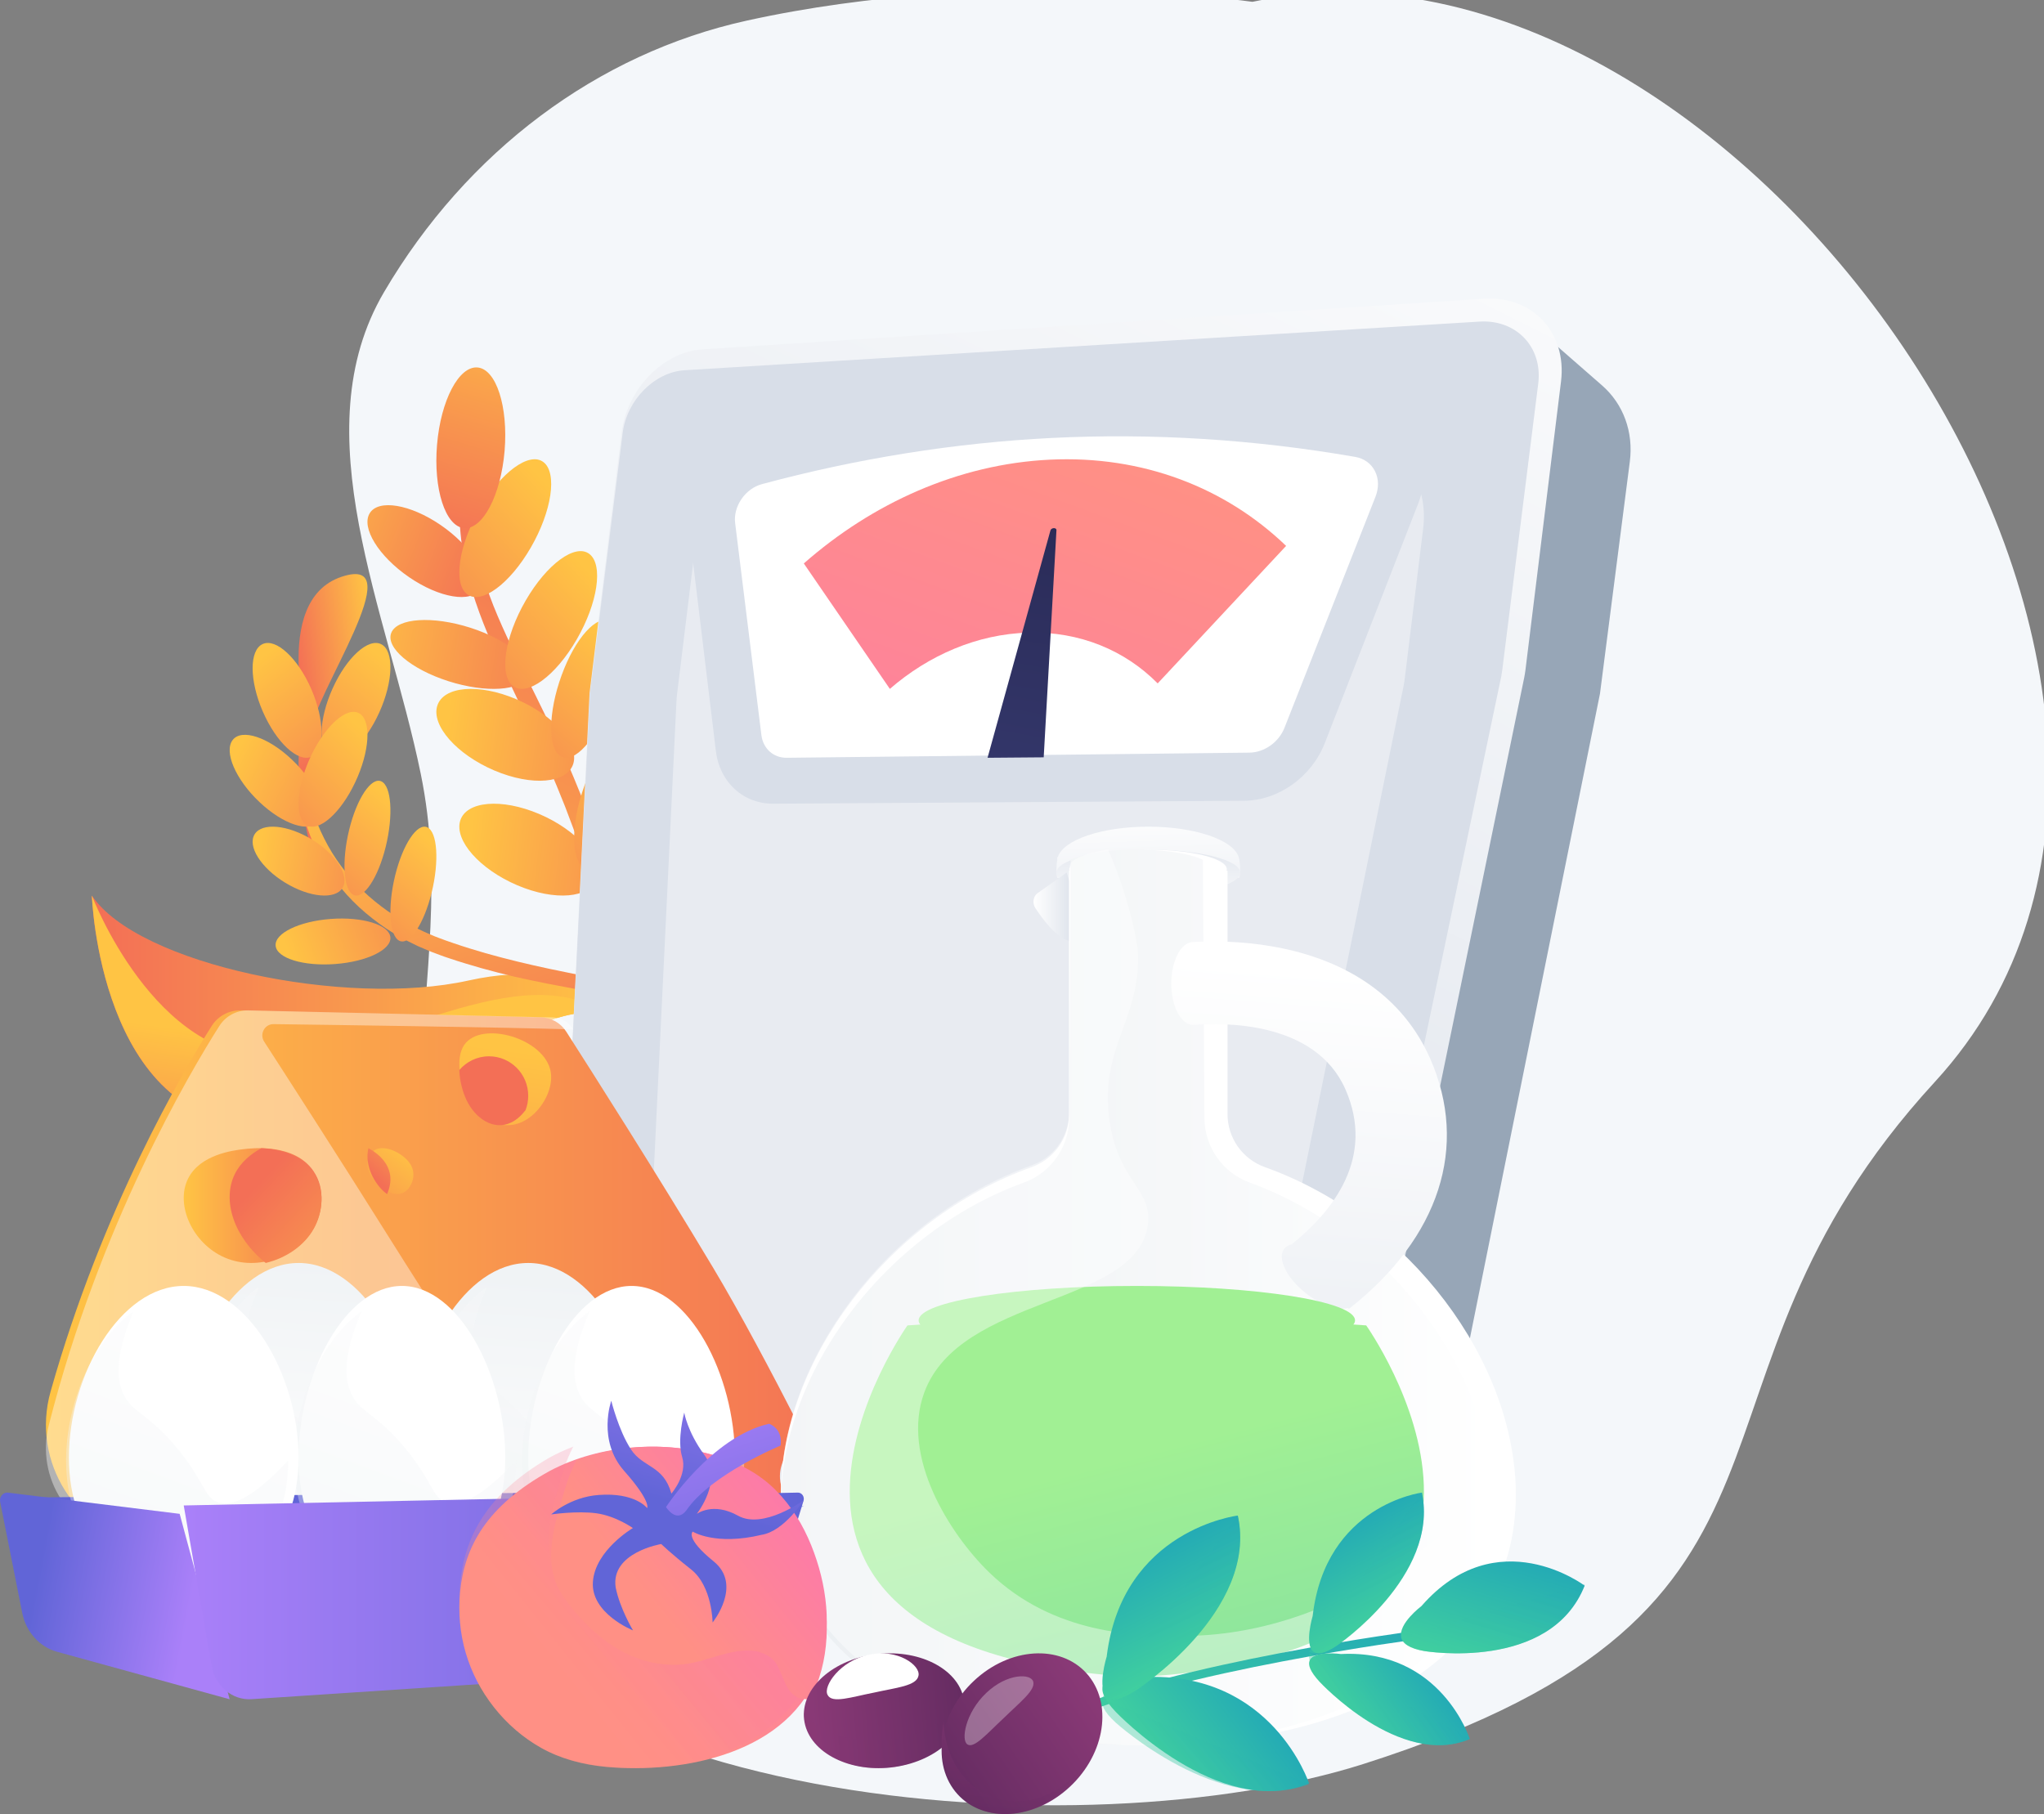 <svg width="89" height="79" viewBox="0 0 89 79" fill="none" xmlns="http://www.w3.org/2000/svg">
<rect x="0" y="0" width="89" height="79" fill="#808080" stroke="none"/>
<g clip-path="url(#clip0)">
<path d="M84.248 47.114C99.728 30.26 75.837 -4.42 54.534 0.079C54.534 0.079 43.442 -1.511 32.507 0.9C26.018 2.331 20.326 6.59 16.726 12.713C13.124 18.837 16.862 26.586 18.321 33.702C19.269 38.326 18.496 42.365 18.321 47.114C18.1 53.104 14.156 59.864 16.402 65.453C21.877 79.075 47.418 80.626 59.364 76.819C80.743 70.007 71.93 60.525 84.248 47.114Z" fill="#F4F7FA"/>
<path d="M27 44.605C27 44.605 25.719 41.518 20.393 42.701C15.067 43.881 6.003 42.007 4 39C4 39 4.329 48.915 11.298 48.999C18.265 49.081 24.259 42.22 27 44.605Z" fill="url(#paint0_linear)"/>
<path d="M11.89 45.992C17.052 45.795 23.176 41.147 27 44.607C24.259 42.223 18.265 49.084 11.298 48.999C4.329 48.915 4 39 4 39C4 39 6.731 46.189 11.89 45.992Z" fill="url(#paint1_linear)"/>
<path d="M13.424 36.501C13.424 36.501 12.689 33.284 13.154 32.043C13.729 31.652 13.555 34.062 13.555 34.062C13.555 34.062 13.783 36.39 13.969 36.856C14.158 37.324 13.424 36.501 13.424 36.501Z" fill="url(#paint2_linear)"/>
<path d="M13 34.187C13.005 34.325 13.018 34.444 13.032 34.572C13.047 34.696 13.066 34.824 13.09 34.946C13.137 35.192 13.193 35.439 13.264 35.68C13.406 36.163 13.588 36.638 13.817 37.088C14.271 37.993 14.89 38.815 15.634 39.504C16.006 39.846 16.406 40.159 16.826 40.443C17.039 40.578 17.25 40.716 17.474 40.833L17.64 40.923L17.722 40.968L17.806 41.01L18.146 41.177C18.202 41.206 18.26 41.23 18.318 41.254L18.492 41.328C18.608 41.376 18.721 41.432 18.84 41.472C19.075 41.559 19.309 41.652 19.544 41.726C20.011 41.885 20.485 42.026 20.957 42.161C21.432 42.294 21.909 42.416 22.389 42.53C22.868 42.639 23.348 42.739 23.831 42.835C24.311 42.928 24.793 43.02 25.27 43.108C25.75 43.195 26.225 43.286 26.697 43.389C27.169 43.492 27.633 43.606 28.089 43.747C28.545 43.888 28.988 44.06 29.412 44.267C29.839 44.474 30.243 44.72 30.625 45.004C31.007 45.288 31.366 45.603 31.703 45.948C31.769 46.017 31.88 46.017 31.948 45.951C32.014 45.887 32.017 45.781 31.956 45.712C31.63 45.335 31.276 44.98 30.886 44.662C30.498 44.344 30.077 44.062 29.634 43.824C29.191 43.583 28.727 43.389 28.255 43.225C27.783 43.06 27.303 42.928 26.826 42.811C25.866 42.58 24.906 42.397 23.957 42.198C23.008 41.997 22.067 41.771 21.139 41.509C20.675 41.374 20.213 41.233 19.757 41.077C19.525 41.002 19.306 40.917 19.082 40.835C18.969 40.798 18.864 40.745 18.753 40.7L18.589 40.631C18.534 40.607 18.481 40.586 18.429 40.559C17.999 40.363 17.588 40.13 17.184 39.881C16.789 39.623 16.412 39.34 16.058 39.027C15.971 38.947 15.882 38.87 15.797 38.788L15.547 38.539L15.307 38.279C15.231 38.189 15.154 38.099 15.08 38.008C14.785 37.64 14.516 37.25 14.284 36.834C14.055 36.417 13.854 35.985 13.694 35.537C13.612 35.314 13.543 35.084 13.482 34.853C13.454 34.739 13.425 34.622 13.401 34.505C13.377 34.392 13.356 34.27 13.343 34.161V34.153C13.332 34.057 13.245 33.988 13.15 34.002C13.063 34.02 12.997 34.1 13 34.187Z" fill="url(#paint3_linear)"/>
<path d="M13.491 32C13.491 32 11.732 26.166 14.871 25.118C18.016 24.07 13.604 30.306 13.491 32Z" fill="url(#paint4_linear)"/>
<path d="M11.443 30.986C12.031 32.341 12.982 33.22 13.565 32.952C14.148 32.684 14.145 31.368 13.557 30.014C12.969 28.659 12.018 27.78 11.435 28.048C10.852 28.316 10.855 29.632 11.443 30.986Z" fill="url(#paint5_linear)"/>
<path d="M11.294 34.924C12.325 35.903 13.481 36.283 13.87 35.774C14.26 35.265 13.742 34.058 12.707 33.076C11.675 32.097 10.52 31.717 10.13 32.226C9.739 32.738 10.259 33.945 11.294 34.924Z" fill="url(#paint6_linear)"/>
<path d="M16.516 31.023C15.907 32.374 14.957 33.234 14.398 32.944C13.835 32.656 13.874 31.328 14.484 29.977C15.093 28.626 16.043 27.766 16.602 28.056C17.165 28.344 17.126 29.672 16.516 31.023Z" fill="url(#paint7_linear)"/>
<path d="M15.464 34.072C14.83 35.414 13.885 36.25 13.351 35.933C12.818 35.618 12.902 34.273 13.536 32.928C14.17 31.585 15.115 30.75 15.649 31.067C16.182 31.384 16.099 32.73 15.464 34.072Z" fill="url(#paint8_linear)"/>
<path d="M12.605 38.548C13.688 39.141 14.743 39.152 14.96 38.572C15.178 37.993 14.477 37.042 13.396 36.452C12.312 35.859 11.257 35.848 11.04 36.428C10.821 37.005 11.521 37.955 12.605 38.548Z" fill="url(#paint9_linear)"/>
<path d="M14.593 41.982C15.974 41.88 17.05 41.356 16.998 40.815C16.947 40.273 15.785 39.915 14.407 40.018C13.026 40.12 11.95 40.644 12.002 41.185C12.051 41.729 13.212 42.085 14.593 41.982Z" fill="url(#paint10_linear)"/>
<path d="M16.796 36.872C16.461 38.236 15.832 39.176 15.394 38.972C14.954 38.768 14.87 37.495 15.205 36.128C15.54 34.764 16.169 33.824 16.607 34.028C17.045 34.235 17.13 35.508 16.796 36.872Z" fill="url(#paint11_linear)"/>
<path d="M18.795 38.872C18.46 40.236 17.832 41.176 17.394 40.972C16.954 40.768 16.87 39.495 17.205 38.128C17.54 36.764 18.168 35.824 18.606 36.028C19.046 36.232 19.13 37.505 18.795 38.872Z" fill="url(#paint12_linear)"/>
<path d="M24.13 49.941C24.251 49.818 24.354 49.699 24.459 49.573C24.562 49.447 24.662 49.321 24.757 49.19C24.948 48.928 25.13 48.655 25.3 48.372C25.634 47.806 25.928 47.207 26.167 46.579C26.648 45.324 26.928 43.966 26.988 42.595C27.016 41.911 26.995 41.224 26.933 40.542C26.892 40.203 26.859 39.863 26.795 39.529L26.751 39.277L26.73 39.151L26.705 39.028L26.597 38.531C26.578 38.449 26.558 38.367 26.537 38.284L26.473 38.04C26.429 37.878 26.391 37.711 26.339 37.551C26.239 37.23 26.144 36.906 26.031 36.597C25.817 35.972 25.583 35.357 25.344 34.745C25.099 34.135 24.847 33.531 24.58 32.934C24.312 32.34 24.035 31.751 23.752 31.167C23.469 30.583 23.183 30.004 22.895 29.428C22.61 28.852 22.324 28.279 22.056 27.697C21.789 27.116 21.534 26.532 21.316 25.935C21.094 25.338 20.912 24.729 20.773 24.104C20.637 23.481 20.552 22.843 20.516 22.201C20.482 21.557 20.498 20.909 20.554 20.261V20.259C20.564 20.13 20.482 20.014 20.366 20.001C20.256 19.988 20.158 20.076 20.14 20.197C20.045 20.863 19.991 21.539 20.001 22.221C20.006 22.9 20.073 23.584 20.194 24.25C20.315 24.919 20.492 25.573 20.706 26.205C20.919 26.838 21.164 27.455 21.426 28.055C21.951 29.256 22.522 30.413 23.067 31.578C23.613 32.744 24.13 33.919 24.601 35.115C24.832 35.715 25.058 36.319 25.267 36.931C25.375 37.237 25.467 37.538 25.562 37.842C25.614 37.993 25.65 38.148 25.691 38.302L25.753 38.534C25.773 38.611 25.794 38.688 25.812 38.765C25.961 39.385 26.064 40.015 26.146 40.648C26.216 41.283 26.247 41.921 26.229 42.559C26.221 42.718 26.218 42.878 26.211 43.038L26.175 43.513L26.118 43.989C26.095 44.146 26.069 44.303 26.044 44.46C25.933 45.085 25.781 45.705 25.578 46.304C25.372 46.901 25.13 47.487 24.84 48.04C24.696 48.318 24.541 48.588 24.374 48.851C24.292 48.982 24.207 49.11 24.117 49.236C24.029 49.36 23.934 49.489 23.844 49.594L23.837 49.602C23.757 49.697 23.762 49.846 23.844 49.933C23.927 50.021 24.05 50.021 24.13 49.941Z" fill="url(#paint13_linear)"/>
<path d="M17.811 25.134C19.138 26.044 20.523 26.273 20.903 25.646C21.283 25.02 20.515 23.774 19.186 22.864C17.859 21.956 16.475 21.727 16.097 22.352C15.717 22.979 16.485 24.224 17.811 25.134Z" fill="url(#paint14_linear)"/>
<path d="M23.11 23.849C22.191 25.437 20.95 26.346 20.337 25.876C19.724 25.406 19.97 23.739 20.89 22.151C21.809 20.563 23.05 19.654 23.663 20.124C24.276 20.591 24.03 22.261 23.11 23.849Z" fill="url(#paint15_linear)"/>
<path d="M21.971 19.639C21.807 21.57 21.017 23.073 20.203 22.997C19.389 22.922 18.866 21.292 19.03 19.361C19.194 17.43 19.983 15.928 20.798 16.003C21.607 16.081 22.132 17.708 21.971 19.639Z" fill="url(#paint16_linear)"/>
<path d="M19.526 29.665C21.163 30.187 22.699 30.088 22.962 29.445C23.223 28.801 22.11 27.857 20.474 27.335C18.837 26.813 17.301 26.912 17.038 27.555C16.777 28.199 17.893 29.143 19.526 29.665Z" fill="url(#paint17_linear)"/>
<path d="M25.11 27.849C24.191 29.437 22.95 30.346 22.337 29.876C21.724 29.406 21.97 27.739 22.89 26.151C23.809 24.563 25.05 23.654 25.663 24.124C26.276 24.594 26.03 26.261 25.11 27.849Z" fill="url(#paint18_linear)"/>
<path d="M21.526 33.554C23.163 34.249 24.699 34.117 24.962 33.259C25.223 32.401 24.11 31.142 22.474 30.446C20.837 29.751 19.301 29.883 19.038 30.741C18.777 31.599 19.89 32.858 21.526 33.554Z" fill="url(#paint19_linear)"/>
<path d="M26.546 30.596C25.953 32.22 25.003 33.269 24.425 32.939C23.847 32.61 23.86 31.028 24.455 29.404C25.048 27.78 25.999 26.731 26.577 27.061C27.152 27.39 27.14 28.972 26.546 30.596Z" fill="url(#paint20_linear)"/>
<path d="M22.526 38.553C24.163 39.249 25.699 39.117 25.962 38.259C26.223 37.401 25.11 36.142 23.474 35.446C21.837 34.751 20.301 34.883 20.038 35.741C19.777 36.599 20.893 37.858 22.526 38.553Z" fill="url(#paint21_linear)"/>
<path d="M28.394 35.195C27.604 37.09 26.337 38.314 25.566 37.929C24.796 37.545 24.813 35.7 25.607 33.805C26.398 31.91 27.664 30.686 28.435 31.071C29.205 31.453 29.185 33.3 28.394 35.195Z" fill="url(#paint22_linear)"/>
<path d="M52 25.285C52.328 24.744 66.569 14 66.569 14L69.758 16.786C70.688 17.599 71.131 18.817 70.966 20.101L69.666 30.211L62.943 63.533C62.651 64.981 61.621 66.278 60.209 66.983L56.148 69L52 25.285Z" fill="#97A6B7"/>
<path d="M64.623 13.008L30.581 15.215C28.866 15.326 27.298 16.952 27.066 18.844L25.686 30.052C25.673 30.147 25.666 30.242 25.663 30.337L24.005 64.03C23.917 65.833 25.077 67.33 26.686 67.475L54.585 69.986C56.491 70.157 58.284 68.782 58.687 66.818L66.37 29.498C66.39 29.392 66.408 29.284 66.421 29.179L67.971 16.606C68.229 14.483 66.724 12.873 64.623 13.008Z" fill="url(#paint23_linear)"/>
<path d="M26.061 66.553C24.836 66.448 23.938 65.313 24.003 63.969L25.688 30.272C25.69 30.201 25.698 30.13 25.706 30.058L27.114 18.847C27.293 17.425 28.499 16.202 29.81 16.123L64.426 14.005C66.026 13.908 67.177 15.12 66.978 16.706L65.406 29.221C65.396 29.3 65.382 29.381 65.367 29.461L57.579 66.611C57.274 68.071 55.892 69.114 54.447 68.99L26.061 66.553Z" fill="#D8DEE8"/>
<path d="M58.372 19.005L34.194 20.212C32.247 20.309 30.474 22.114 30.214 24.247L29.483 30.207C29.47 30.314 29.46 30.421 29.455 30.525L28.005 60.6C27.908 62.625 29.225 64.297 31.055 64.446L50.015 65.987C52.079 66.155 54.023 64.626 54.464 62.465L61.111 29.896C61.134 29.778 61.154 29.663 61.167 29.545L61.967 23.018C62.255 20.69 60.632 18.893 58.372 19.005Z" fill="white" fill-opacity="0.4"/>
<path d="M59.722 17.899C50.508 16.324 41.496 16.837 32.67 19.289C31.018 19.749 29.818 21.532 30.023 23.216L31.171 32.708C31.336 34.067 32.363 35.01 33.682 35L54.177 34.871C55.666 34.861 57.111 33.833 57.683 32.364L61.749 21.934C62.482 20.052 61.55 18.212 59.722 17.899Z" fill="#D8DEE8"/>
<path d="M34.257 33C33.679 33.008 33.225 32.6 33.153 32.012L32.01 22.781C31.966 22.43 32.064 22.058 32.284 21.735C32.506 21.409 32.823 21.18 33.176 21.083C37.327 19.965 41.577 19.283 45.805 19.072C50.137 18.855 54.579 19.128 59.007 19.897C59.393 19.963 59.698 20.184 59.868 20.515C60.036 20.846 60.044 21.243 59.891 21.633L55.929 31.694C55.681 32.325 55.051 32.768 54.401 32.776L34.257 33Z" fill="white"/>
<path d="M44.77 27.551C47.02 27.491 48.99 28.326 50.408 29.761L56 23.773C53.37 21.242 49.766 19.823 45.705 20.018C41.733 20.21 37.985 21.912 35 24.537L38.746 30C40.434 28.536 42.549 27.611 44.77 27.551Z" fill="url(#paint24_linear)"/>
<path d="M45.445 32.98L43 33L45.739 23.097C45.775 22.973 46.007 22.965 46 23.09L45.445 32.98Z" fill="url(#paint25_linear)"/>
<path d="M36.027 65.829C35.853 65.884 35.665 65.91 35.47 65.9C34.663 65.858 34.009 65.201 33.962 64.383C33.928 63.784 34.218 63.251 34.671 62.945C34.908 62.784 34.986 62.47 34.855 62.214C33.6 59.763 32.21 57.143 31.057 55.217C28.607 51.122 25.688 46.539 24.654 44.924C24.412 44.547 24.006 44.317 23.563 44.306L10.477 44C9.969 43.99 9.492 44.246 9.219 44.678C7.972 46.647 4.446 52.631 2.202 60.602C1.34 63.662 3.329 66.794 6.433 67.288L23.5 70L37.488 69.211C37.876 69.19 38.115 68.773 37.944 68.422C37.688 67.892 37.306 67.111 36.842 66.172C36.694 65.868 36.347 65.726 36.027 65.829Z" fill="url(#paint26_linear)"/>
<path d="M16.729 53.551C14.855 50.562 12.511 46.921 11.501 45.359C11.29 45.029 11.524 44.594 11.913 44.599C14.453 44.633 21.638 44.731 24.961 44.829L24.956 44.818C24.755 44.507 24.415 44.314 24.05 44.306L10.812 44C10.303 43.99 9.825 44.246 9.551 44.678C8.228 46.765 4.336 53.358 2.128 62.051C1.538 64.37 3.044 66.697 5.383 67.069L23.865 70L25 69.937C24.058 65.404 21.599 61.167 21.385 60.808C21.119 60.36 19.185 57.474 16.729 53.551Z" fill="white" fill-opacity="0.4"/>
<path d="M25 61C26.105 61 27 60.105 27 59C27 57.895 26.105 57 25 57C23.895 57 23 57.895 23 59C23 60.105 23.895 61 25 61Z" fill="url(#paint27_linear)"/>
<path d="M24.436 58C23.792 58 23.242 58.432 23 59.052C23.195 60.164 24.056 61 25.088 61C25.257 61 25.422 60.978 25.579 60.934C25.84 60.621 26 60.205 26 59.744C26 58.78 25.302 58 24.436 58Z" fill="url(#paint28_linear)"/>
<path d="M16.462 50.022C16.084 50.119 16.018 50.533 16.009 50.597C15.898 51.296 16.837 52.074 17.389 51.994C17.841 51.931 18.165 51.278 17.91 50.77C17.676 50.304 16.924 49.9 16.462 50.022Z" fill="url(#paint29_linear)"/>
<path d="M20.21 45.51C19.818 46.094 20.033 47.175 20.378 47.82C20.838 48.69 21.791 49.27 22.703 48.872C23.51 48.522 24.116 47.481 23.981 46.683C23.735 45.213 20.948 44.414 20.21 45.51Z" fill="url(#paint30_linear)"/>
<path d="M10.592 50.045C10.165 50.096 8.713 50.274 8.188 51.328C7.621 52.473 8.387 54.155 9.78 54.762C11.242 55.4 13.014 54.685 13.681 53.448C14.036 52.792 14.184 51.786 13.649 50.999C12.815 49.775 10.955 50.001 10.592 50.045Z" fill="url(#paint31_linear)"/>
<path d="M13.628 51.014C13.084 50.244 12.129 50.034 11.382 50C10.941 50.242 10.479 50.604 10.22 51.137C9.672 52.261 10.157 53.858 11.57 55C12.465 54.787 13.255 54.239 13.659 53.514C14.038 52.844 14.195 51.82 13.628 51.014Z" fill="url(#paint32_linear)"/>
<path d="M16.041 50C16.02 50.094 16.012 50.169 16.009 50.197C15.931 50.908 16.391 51.678 16.854 52C17.334 50.892 16.515 50.258 16.041 50Z" fill="url(#paint33_linear)"/>
<path d="M23 47.719C23 46.77 22.235 46 21.293 46C20.776 46 20.314 46.232 20 46.598C20.012 47.056 20.144 47.553 20.314 47.907C20.698 48.712 21.495 49.25 22.258 48.882C22.494 48.77 22.708 48.576 22.884 48.344C22.96 48.15 23 47.94 23 47.719Z" fill="url(#paint34_linear)"/>
<path d="M7.296 58.027C7.083 58.059 6.357 58.165 6.094 58.798C5.81 59.484 6.194 60.494 6.89 60.858C7.621 61.239 8.507 60.811 8.84 60.07C9.018 59.676 9.091 59.073 8.825 58.601C8.409 57.865 7.479 58 7.296 58.027Z" fill="url(#paint35_linear)"/>
<path d="M8.814 58.609C8.543 58.146 8.063 58.02 7.691 58C7.47 58.146 7.239 58.362 7.109 58.681C6.836 59.355 7.079 60.316 7.785 61C8.232 60.872 8.628 60.542 8.83 60.107C9.018 59.708 9.098 59.091 8.814 58.609Z" fill="url(#paint36_linear)"/>
<path d="M53.967 38.23L53.461 38.233C52.783 38.689 51.489 39 50 39C48.515 39 47.22 38.692 46.54 38.233H46.034V38.23C45.984 38.003 45.994 37.68 46.034 37.45V37.326H46.06C46.288 36.58 47.964 36 49.998 36C52.031 36 53.707 36.58 53.935 37.326C53.935 37.329 53.938 37.335 53.938 37.338C53.94 37.344 53.94 37.353 53.943 37.359C54.004 37.589 54.022 37.97 53.967 38.23Z" fill="url(#paint37_linear)"/>
<path d="M50 39C52.209 39 54 38.552 54 38C54 37.448 52.209 37 50 37C47.791 37 46 37.448 46 38C46 38.552 47.791 39 50 39Z" fill="url(#paint38_linear)"/>
<path d="M46.442 38L45.173 38.899C45.085 38.96 45.024 39.068 45.006 39.19C44.987 39.313 45.014 39.441 45.077 39.538C45.425 40.072 46.089 40.953 46.678 40.999C47.521 41.065 46.442 38 46.442 38Z" fill="url(#paint39_linear)"/>
<path d="M55.072 50.825C54.096 50.474 53.449 49.552 53.449 48.519V37.919H53.409C53.414 37.898 53.419 37.88 53.419 37.859C53.419 37.385 51.886 37 49.995 37C48.104 37 46.57 37.385 46.57 37.859C46.57 37.88 46.573 37.898 46.581 37.919H46.549V48.519C46.549 49.552 45.901 50.474 44.925 50.825C38.575 53.099 34 59.343 34 65.095C34 72.293 41.164 76 50 76C58.836 76 66 72.293 66 65.095C66 59.34 61.422 53.099 55.072 50.825Z" fill="white"/>
<path d="M49.5 76C47.317 76 45.26 75.77 43.387 75.314C41.492 74.852 39.83 74.171 38.451 73.29C37.033 72.386 35.934 71.281 35.186 70.007C34.397 68.667 34 67.14 34 65.466C34 62.728 35.059 59.802 36.98 57.226C38.941 54.599 41.643 52.563 44.593 51.495C45.769 51.068 46.557 49.936 46.557 48.673L46.618 37.446C46.933 37.267 47.947 37 49.497 37C51.048 37 52.062 37.267 52.377 37.446L52.443 48.673C52.443 49.933 53.231 51.068 54.406 51.495C57.355 52.565 60.059 54.599 62.02 57.226C63.941 59.802 65 62.728 65 65.466C65 67.14 64.6 68.667 63.814 70.007C63.066 71.281 61.967 72.386 60.549 73.29C59.17 74.171 57.508 74.852 55.613 75.314C53.742 75.77 51.686 76 49.5 76Z" fill="url(#paint40_linear)"/>
<path d="M62.275 46.105C61.127 43.498 58.764 41.811 55.443 41.222C54.046 40.974 52.778 40.979 51.954 41.024C51.929 41.027 51.903 41.027 51.88 41.029C51.741 41.047 51.615 41.12 51.502 41.239C51.352 41.391 51.229 41.614 51.144 41.884V41.887H51.142C51.051 42.145 51 42.484 51 42.83C51 43.606 51.257 44.267 51.623 44.522C51.712 44.583 51.808 44.628 51.906 44.628C51.921 44.628 51.934 44.631 51.949 44.631C51.965 44.631 51.983 44.628 51.998 44.628H52.001C53.223 44.542 57.259 44.438 58.581 47.435C59.888 50.404 58.051 52.739 56.24 54.19L56.237 54.193C56.109 54.223 56.001 54.279 55.926 54.37C55.594 54.772 56.006 55.639 56.844 56.307C57.516 56.843 58.254 57.086 58.694 56.96L58.733 57L58.771 56.97C62.681 53.887 63.957 49.926 62.275 46.105Z" fill="url(#paint41_linear)"/>
<path d="M49.5 59C54.747 59 59 58.328 59 57.5C59 56.672 54.747 56 49.5 56C44.253 56 40 56.672 40 57.5C40 58.328 44.253 59 49.5 59Z" fill="url(#paint42_linear)"/>
<path d="M59.487 57.719L50.28 57.105L50.275 57L49.5 57.051L48.725 57L48.72 57.105L39.513 57.719C39.513 57.719 29.962 71.207 48.099 72.933C49.016 73.019 49.969 73.025 50.885 72.935C50.89 72.935 50.895 72.935 50.901 72.935C69.038 71.174 59.487 57.719 59.487 57.719Z" fill="url(#paint43_linear)"/>
<path d="M65.997 64.765C65.997 64.743 65.995 64.725 65.995 64.704C65.992 64.622 65.989 64.54 65.984 64.455C65.984 64.44 65.981 64.426 65.981 64.41C65.976 64.321 65.971 64.228 65.963 64.138C65.963 64.13 65.963 64.125 65.96 64.117C65.952 64.017 65.942 63.916 65.931 63.819C63.451 66.588 58.27 71.266 51.386 71.245C49.598 71.24 45.909 71.227 43.071 68.475C41.355 66.81 39.212 63.43 40.247 60.636C41.815 56.4 49.445 56.886 49.974 53.373C50.214 51.774 48.664 51.492 48.3 48.722C47.9 45.669 49.58 44.456 49.556 41.667C49.548 40.819 48.966 38.604 48.249 37C47.244 37.151 46.572 37.426 46.572 37.74C46.572 37.761 46.575 37.78 46.583 37.801H46.551V48.434C46.551 48.886 46.427 49.319 46.205 49.692C46.189 49.718 46.173 49.745 46.155 49.771C46.12 49.824 46.086 49.874 46.049 49.922C45.956 50.046 45.851 50.16 45.734 50.263C45.689 50.305 45.639 50.344 45.591 50.382C45.568 50.4 45.541 50.419 45.515 50.437C45.335 50.564 45.139 50.667 44.925 50.744C38.575 53.025 34 59.288 34 65.058C34 65.51 34.029 65.946 34.082 66.372C34.138 66.794 34.217 67.207 34.325 67.603C34.378 67.801 34.439 67.997 34.505 68.187C34.637 68.571 34.793 68.938 34.973 69.295C35.378 70.093 35.899 70.822 36.523 71.478C37.078 72.062 37.713 72.591 38.419 73.064C38.506 73.122 38.596 73.18 38.686 73.238C41.582 75.07 45.581 76 50 76C54.419 76 58.418 75.07 61.314 73.238C61.404 73.18 61.493 73.122 61.581 73.064C62.287 72.591 62.924 72.062 63.477 71.478C64.101 70.82 64.622 70.093 65.027 69.295C65.207 68.941 65.363 68.571 65.495 68.187C65.561 67.997 65.619 67.801 65.675 67.603C65.781 67.207 65.862 66.797 65.918 66.372C65.974 65.949 66 65.51 66 65.058C66 64.963 66 64.862 65.997 64.765Z" fill="white" fill-opacity="0.4"/>
<path d="M28 62.471C28 66.06 25.761 68 23 68C20.239 68 18 66.063 18 62.471C18 58.88 20.239 55 23 55C25.761 55 28 58.88 28 62.471Z" fill="url(#paint44_linear)"/>
<g opacity="0.6">
<path opacity="0.6" d="M24.838 64.373C24.25 64.148 24.255 63.427 23.059 61.992C21.949 60.662 21.295 60.506 20.884 59.91C20.443 59.275 20.287 58.159 21.191 56.056C19.461 57.266 18.247 59.996 18.247 62.567C18.247 66.003 20.412 67.861 23.082 67.861C25.753 67.861 27.918 66.005 27.918 62.567C27.918 62.562 27.918 62.557 27.918 62.551C26.279 64.32 25.375 64.579 24.838 64.373Z" fill="url(#paint45_linear)"/>
</g>
<path d="M18 62.471C18 66.06 15.761 68 13 68C10.239 68 8 66.063 8 62.471C8 58.88 10.239 55 13 55C15.761 55 18 58.88 18 62.471Z" fill="url(#paint46_linear)"/>
<g opacity="0.6">
<path opacity="0.6" d="M14.912 64.373C14.323 64.148 14.329 63.427 13.133 61.992C12.023 60.662 11.369 60.506 10.957 59.91C10.517 59.275 10.361 58.159 11.265 56.056C9.535 57.266 8.321 59.996 8.321 62.567C8.321 66.003 10.486 67.861 13.156 67.861C15.826 67.861 17.991 66.005 17.991 62.567C17.991 62.562 17.991 62.557 17.991 62.551C16.353 64.32 15.449 64.579 14.912 64.373Z" fill="url(#paint47_linear)"/>
</g>
<path d="M0 65.223L10.014 70L35 65.601L24.229 65L0 65.223Z" fill="url(#paint48_linear)"/>
<path d="M32 63.471C32 67.06 29.985 69 27.5 69C25.015 69 23 67.062 23 63.471C23 59.88 25.015 56 27.5 56C29.985 56 32 59.883 32 63.471Z" fill="white"/>
<g opacity="0.6">
<path opacity="0.6" d="M29.324 65.415C28.735 65.19 28.74 64.469 27.544 63.035C26.435 61.705 25.781 61.548 25.369 60.952C24.929 60.317 24.773 59.202 25.677 57.099C23.947 58.308 22.733 61.038 22.733 63.61C22.733 67.045 24.898 68.903 27.568 68.903C30.238 68.903 32.403 67.048 32.403 63.61C32.403 63.604 32.403 63.599 32.403 63.594C30.767 65.363 29.86 65.621 29.324 65.415Z" fill="url(#paint49_linear)"/>
</g>
<path d="M22 63.471C22 67.06 19.985 69 17.5 69C15.015 69 13 67.062 13 63.471C13 59.88 15.015 56 17.5 56C19.985 56 22 59.883 22 63.471Z" fill="white"/>
<g opacity="0.6">
<path opacity="0.6" d="M19.398 65.415C18.809 65.19 18.814 64.469 17.618 63.035C16.508 61.705 15.854 61.548 15.443 60.952C15.002 60.317 14.846 59.202 15.75 57.099C14.02 58.308 12.806 61.038 12.806 63.61C12.806 67.045 14.971 68.903 17.642 68.903C20.312 68.903 22.477 67.048 22.477 63.61C22.477 63.604 22.477 63.599 22.477 63.594C20.838 65.363 19.934 65.621 19.398 65.415Z" fill="url(#paint50_linear)"/>
</g>
<path d="M13 63.471C13 67.06 10.761 69 8 69C5.239 69 3 67.062 3 63.471C3 59.88 5.239 56 8 56C10.761 56.003 13 59.883 13 63.471Z" fill="white"/>
<g opacity="0.6">
<path opacity="0.6" d="M9.469 65.415C8.88 65.19 8.885 64.469 7.689 63.035C6.58 61.705 5.926 61.548 5.514 60.952C5.074 60.317 4.918 59.202 5.822 57.099C4.092 58.308 2.878 61.038 2.878 63.61C2.878 67.045 5.043 68.903 7.713 68.903C10.383 68.903 12.548 67.048 12.548 63.61C12.548 63.604 12.548 63.599 12.548 63.594C10.909 65.363 10.005 65.621 9.469 65.415Z" fill="url(#paint51_linear)"/>
</g>
<path d="M0.35 65.002C0.136 64.975 -0.037 65.182 0.007 65.405L0.972 70.26C1.142 71.069 1.716 71.711 2.463 71.926L10 74L7.823 65.925L0.35 65.002Z" fill="url(#paint52_linear)"/>
<path d="M31.606 72.632L10.957 73.996C10.116 74.053 9.367 73.425 9.21 72.531L8 65.56L34.74 65C34.914 64.997 35.042 65.179 34.987 65.359L33.144 71.352C32.923 72.08 32.314 72.584 31.606 72.632Z" fill="url(#paint53_linear)"/>
<path d="M35.326 67.304C34.964 66.407 34.457 65.575 33.767 64.884C33.083 64.198 32.224 63.735 31.303 63.439C28.968 62.687 26.111 62.91 23.957 64.046C21.182 65.567 20.221 67.375 20.034 69.32C19.859 71.137 20.366 72.903 21.509 74.35C22.074 75.066 22.768 75.673 23.572 76.121C24.426 76.597 25.4 76.846 26.371 76.939C29.775 77.265 34.429 76.337 35.668 72.695C36.262 70.946 36.005 68.989 35.326 67.304Z" fill="url(#paint54_linear)"/>
<path opacity="0.25" d="M34.46 73.376C33.797 73.031 33.864 72.066 33.333 71.652C32.273 70.825 30.815 71.79 29.556 71.928C27.369 72.135 25.58 70.687 24.39 68.964C23.396 67.516 24.058 65.655 24.522 64.072C24.637 63.694 24.785 63.34 24.959 63C24.588 63.14 24.228 63.306 23.889 63.498C21.162 65.083 20.217 66.967 20.033 68.995C19.861 70.889 20.36 72.73 21.484 74.238C22.038 74.984 22.721 75.617 23.511 76.084C24.35 76.58 25.308 76.84 26.262 76.937C29.311 77.246 33.383 76.47 35 73.455C34.816 73.46 34.634 73.434 34.46 73.376Z" fill="url(#paint55_linear)"/>
<path d="M35.329 67.466C34.968 66.536 34.464 65.671 33.778 64.954C33.097 64.243 32.242 63.762 31.325 63.455C29.377 62.801 27.061 62.857 25.1 63.589C24.926 63.928 24.775 64.283 24.658 64.657C24.188 66.236 23.517 68.089 24.524 69.528C25.732 71.244 27.543 72.685 29.755 72.479C31.03 72.342 32.506 71.381 33.579 72.205C34.116 72.616 34.049 73.577 34.72 73.921C34.894 73.979 35.08 74.004 35.264 73.999C35.423 73.707 35.56 73.397 35.669 73.061C36.261 71.246 36.005 69.215 35.329 67.466Z" fill="url(#paint56_linear)"/>
<path d="M24 65.951C24 65.951 24.827 65.196 26.054 65.104C27.659 64.98 28.178 65.675 28.178 65.675C28.178 65.675 28.367 65.398 27.182 64.061C25.997 62.724 26.616 61 26.616 61C26.616 61 26.936 62.295 27.47 63.114C28.005 63.932 28.886 63.793 29.234 65.043C29.234 65.043 29.94 64.23 29.704 63.456C29.468 62.682 29.793 61.516 29.793 61.516C29.793 61.516 29.932 62.356 30.665 63.353C31.4 64.351 30.596 65.578 30.34 65.928C30.34 65.928 31.043 65.393 32.138 66.007C33.236 66.62 35 65.328 35 65.328C35 65.328 34.148 66.68 33.164 66.838C31.145 67.323 30.163 66.699 30.163 66.699C30.163 66.699 29.806 66.967 31.075 67.996C32.347 69.028 31.028 70.655 31.028 70.655C31.028 70.655 31.015 69.078 30.094 68.347C29.172 67.618 28.792 67.239 28.792 67.239C28.792 67.239 26.586 67.604 26.807 69.126C26.988 70.044 27.562 71 27.562 71C27.562 71 25.719 70.266 25.816 68.886C25.913 67.507 27.557 66.544 27.557 66.544C27.557 66.544 26.822 66.02 25.97 65.901C25.123 65.785 24 65.951 24 65.951Z" fill="url(#paint57_linear)"/>
<path d="M29 65.629C29 65.629 30.986 62.57 33.491 62C34.136 62.272 33.985 62.954 33.985 62.954C33.985 62.954 30.963 64.199 29.89 65.767C29.451 66.362 29 65.629 29 65.629Z" fill="url(#paint58_linear)"/>
<path d="M61.816 71.002C61.906 71.005 61.986 71.071 61.998 71.163C62.011 71.265 61.939 71.359 61.836 71.372C61.73 71.385 51.12 72.772 46.267 74.983C46.175 75.026 46.061 74.985 46.017 74.891C45.974 74.797 46.015 74.687 46.11 74.644C51.015 72.407 61.679 71.015 61.787 71C61.797 71.002 61.805 71.002 61.816 71.002Z" fill="url(#paint59_linear)"/>
<path d="M48.041 73.373C48.306 72.835 49.782 73.037 49.782 73.037C55.391 72.76 57 77.666 57 77.666C53.067 79.275 48.583 74.551 48.583 74.551C48.035 73.973 47.927 73.605 48.041 73.373Z" fill="url(#paint60_linear)"/>
<path opacity="0.4" d="M48.041 74C51.467 75.395 57 77.711 57 77.711C53.067 79.102 48.583 75.019 48.583 75.019C48.035 74.519 47.927 74.201 48.041 74Z" fill="url(#paint61_linear)"/>
<path d="M48.222 73.914C47.744 73.547 48.187 72.146 48.187 72.146C48.858 66.602 53.897 66 53.897 66C54.802 70.165 49.459 73.615 49.459 73.615C48.803 74.036 48.427 74.071 48.222 73.914Z" fill="url(#paint62_linear)"/>
<path opacity="0.4" d="M48 73.914C50.225 70.88 53.893 66 53.893 66C54.833 70.165 49.285 73.615 49.285 73.615C48.604 74.036 48.213 74.071 48 73.914Z" fill="url(#paint63_linear)"/>
<path d="M57.032 72.298C57.238 71.868 58.387 72.03 58.387 72.03C62.748 71.809 64 75.733 64 75.733C60.944 77.019 57.459 73.241 57.459 73.241C57.028 72.776 56.942 72.484 57.032 72.298Z" fill="url(#paint64_linear)"/>
<path opacity="0.4" d="M57.032 72C59.698 73.397 64 75.712 64 75.712C60.943 77.101 57.456 73.018 57.456 73.018C57.028 72.518 56.942 72.201 57.032 72Z" fill="url(#paint65_linear)"/>
<path d="M57.184 71.923C56.787 71.602 57.156 70.376 57.156 70.376C57.714 65.527 61.914 65 61.914 65C62.669 68.645 58.215 71.662 58.215 71.662C57.669 72.033 57.355 72.063 57.184 71.923Z" fill="url(#paint66_linear)"/>
<path opacity="0.4" d="M57 71.923C58.856 69.272 61.911 65 61.911 65C62.694 68.644 58.07 71.66 58.07 71.66C57.502 72.033 57.177 72.063 57 71.923Z" fill="url(#paint67_linear)"/>
<path d="M61.014 71.307C60.868 70.713 61.893 69.941 61.893 69.941C65.186 66.171 69 69.053 69 69.053C67.504 72.817 62.026 71.902 62.026 71.902C61.357 71.786 61.076 71.564 61.014 71.307Z" fill="url(#paint68_linear)"/>
<path opacity="0.4" d="M61 71.298C64.046 70.397 69 69 69 69C67.502 72.832 62.014 71.9 62.014 71.9C61.344 71.785 61.062 71.559 61 71.298Z" fill="url(#paint69_linear)"/>
<path d="M38.037 72.051C39.953 71.775 41.712 72.644 41.969 73.996C42.224 75.347 40.879 76.669 38.963 76.948C37.047 77.227 35.288 76.355 35.031 75.003C34.776 73.652 36.121 72.328 38.037 72.051Z" fill="url(#paint70_linear)"/>
<path opacity="0.3" d="M38.936 75.72C37.282 75.983 35.746 75.506 35 74.605C35.005 74.674 35.013 74.74 35.024 74.809C35.279 76.292 37.04 77.249 38.96 76.943C40.75 76.66 42.044 75.376 41.999 74C41.42 74.835 40.302 75.503 38.936 75.72Z" fill="url(#paint71_linear)"/>
<path d="M37.839 72.057C39.105 71.788 40.084 72.532 39.994 72.969C39.915 73.42 39.037 73.49 38.055 73.71C37.068 73.902 36.22 74.202 36.032 73.804C35.835 73.43 36.573 72.323 37.839 72.057Z" fill="white"/>
<path d="M46.443 77.938C44.836 79.325 42.662 79.357 41.589 78.012C40.516 76.664 40.95 74.449 42.556 73.062C44.163 71.675 46.337 71.643 47.41 72.988C48.483 74.336 48.052 76.551 46.443 77.938Z" fill="url(#paint72_linear)"/>
<path opacity="0.3" d="M46.793 77.325C45.196 78.891 42.95 78.808 41.776 77.133C41.345 76.52 41.118 75.775 41.087 75C40.883 76.047 41.033 77.097 41.586 77.882C42.653 79.405 44.813 79.368 46.41 77.798C46.629 77.583 46.824 77.352 47 77.103C46.935 77.18 46.867 77.254 46.793 77.325Z" fill="url(#paint73_linear)"/>
<path opacity="0.3" d="M42.939 73.729C43.852 72.854 44.904 72.871 44.99 73.237C45.091 73.606 44.412 74.127 43.709 74.815C42.99 75.482 42.42 76.156 42.127 75.968C41.834 75.799 42.024 74.601 42.939 73.729Z" fill="white"/>
</g>
<defs>
<linearGradient id="paint0_linear" x1="26.999" y1="43.998" x2="3.999" y2="43.998" gradientUnits="userSpaceOnUse">
<stop stop-color="#FFC444"/>
<stop offset="0.314" stop-color="#FBA94A"/>
<stop offset="0.996" stop-color="#F36F56"/>
</linearGradient>
<linearGradient id="paint1_linear" x1="15.007" y1="45.775" x2="13.695" y2="55.384" gradientUnits="userSpaceOnUse">
<stop stop-color="#FFC444"/>
<stop offset="0.314" stop-color="#FBA94A"/>
<stop offset="0.996" stop-color="#F36F56"/>
</linearGradient>
<linearGradient id="paint2_linear" x1="11.643" y1="28.77" x2="13.617" y2="33.342" gradientUnits="userSpaceOnUse">
<stop stop-color="#FFC444"/>
<stop offset="0.314" stop-color="#FBA94A"/>
<stop offset="0.996" stop-color="#F36F56"/>
</linearGradient>
<linearGradient id="paint3_linear" x1="19.207" y1="31.546" x2="25.591" y2="48.543" gradientUnits="userSpaceOnUse">
<stop stop-color="#FFC444"/>
<stop offset="0.314" stop-color="#FBA94A"/>
<stop offset="0.996" stop-color="#F36F56"/>
</linearGradient>
<linearGradient id="paint4_linear" x1="16.4" y1="28.241" x2="12.904" y2="28.751" gradientUnits="userSpaceOnUse">
<stop stop-color="#FFC444"/>
<stop offset="0.314" stop-color="#FBA94A"/>
<stop offset="0.996" stop-color="#F36F56"/>
</linearGradient>
<linearGradient id="paint5_linear" x1="11.236" y1="28.751" x2="16.846" y2="36.073" gradientUnits="userSpaceOnUse">
<stop stop-color="#FFC444"/>
<stop offset="0.314" stop-color="#FBA94A"/>
<stop offset="0.996" stop-color="#F36F56"/>
</linearGradient>
<linearGradient id="paint6_linear" x1="10.236" y1="32.964" x2="18.106" y2="36.701" gradientUnits="userSpaceOnUse">
<stop stop-color="#FFC444"/>
<stop offset="0.314" stop-color="#FBA94A"/>
<stop offset="0.996" stop-color="#F36F56"/>
</linearGradient>
<linearGradient id="paint7_linear" x1="16.78" y1="28.771" x2="10.87" y2="35.784" gradientUnits="userSpaceOnUse">
<stop stop-color="#FFC444"/>
<stop offset="0.314" stop-color="#FBA94A"/>
<stop offset="0.996" stop-color="#F36F56"/>
</linearGradient>
<linearGradient id="paint8_linear" x1="15.796" y1="31.8" x2="9.526" y2="38.36" gradientUnits="userSpaceOnUse">
<stop stop-color="#FFC444"/>
<stop offset="0.314" stop-color="#FBA94A"/>
<stop offset="0.996" stop-color="#F36F56"/>
</linearGradient>
<linearGradient id="paint9_linear" x1="11.287" y1="37.066" x2="18.699" y2="38.355" gradientUnits="userSpaceOnUse">
<stop stop-color="#FFC444"/>
<stop offset="0.314" stop-color="#FBA94A"/>
<stop offset="0.996" stop-color="#F36F56"/>
</linearGradient>
<linearGradient id="paint10_linear" x1="12.556" y1="41.539" x2="20.662" y2="38.674" gradientUnits="userSpaceOnUse">
<stop stop-color="#FFC444"/>
<stop offset="0.314" stop-color="#FBA94A"/>
<stop offset="0.996" stop-color="#F36F56"/>
</linearGradient>
<linearGradient id="paint11_linear" x1="16.797" y1="34.689" x2="11.579" y2="40.911" gradientUnits="userSpaceOnUse">
<stop stop-color="#FFC444"/>
<stop offset="0.314" stop-color="#FBA94A"/>
<stop offset="0.996" stop-color="#F36F56"/>
</linearGradient>
<linearGradient id="paint12_linear" x1="18.797" y1="36.688" x2="13.578" y2="42.908" gradientUnits="userSpaceOnUse">
<stop stop-color="#FFC444"/>
<stop offset="0.314" stop-color="#FBA94A"/>
<stop offset="0.996" stop-color="#F36F56"/>
</linearGradient>
<linearGradient id="paint13_linear" x1="16.126" y1="45.808" x2="28.406" y2="24.307" gradientUnits="userSpaceOnUse">
<stop stop-color="#FFC444"/>
<stop offset="0.314" stop-color="#FBA94A"/>
<stop offset="0.996" stop-color="#F36F56"/>
</linearGradient>
<linearGradient id="paint14_linear" x1="12.2" y1="21.818" x2="21.584" y2="25.495" gradientUnits="userSpaceOnUse">
<stop stop-color="#FFC444"/>
<stop offset="0.314" stop-color="#FBA94A"/>
<stop offset="0.996" stop-color="#F36F56"/>
</linearGradient>
<linearGradient id="paint15_linear" x1="23.893" y1="21.155" x2="15.679" y2="28.907" gradientUnits="userSpaceOnUse">
<stop stop-color="#FFC444"/>
<stop offset="0.314" stop-color="#FBA94A"/>
<stop offset="0.996" stop-color="#F36F56"/>
</linearGradient>
<linearGradient id="paint16_linear" x1="22.951" y1="12.327" x2="19.467" y2="24.018" gradientUnits="userSpaceOnUse">
<stop stop-color="#FFC444"/>
<stop offset="0.314" stop-color="#FBA94A"/>
<stop offset="0.996" stop-color="#F36F56"/>
</linearGradient>
<linearGradient id="paint17_linear" x1="14.845" y1="27.989" x2="25.628" y2="29.729" gradientUnits="userSpaceOnUse">
<stop stop-color="#FFC444"/>
<stop offset="0.314" stop-color="#FBA94A"/>
<stop offset="0.996" stop-color="#F36F56"/>
</linearGradient>
<linearGradient id="paint18_linear" x1="25.893" y1="25.155" x2="17.68" y2="32.907" gradientUnits="userSpaceOnUse">
<stop stop-color="#FFC444"/>
<stop offset="0.314" stop-color="#FBA94A"/>
<stop offset="0.996" stop-color="#F36F56"/>
</linearGradient>
<linearGradient id="paint19_linear" x1="19.451" y1="31.663" x2="30.355" y2="32.983" gradientUnits="userSpaceOnUse">
<stop stop-color="#FFC444"/>
<stop offset="0.314" stop-color="#FBA94A"/>
<stop offset="0.996" stop-color="#F36F56"/>
</linearGradient>
<linearGradient id="paint20_linear" x1="26.889" y1="27.974" x2="20.191" y2="35.994" gradientUnits="userSpaceOnUse">
<stop stop-color="#FFC444"/>
<stop offset="0.314" stop-color="#FBA94A"/>
<stop offset="0.996" stop-color="#F36F56"/>
</linearGradient>
<linearGradient id="paint21_linear" x1="20.452" y1="36.662" x2="31.357" y2="37.982" gradientUnits="userSpaceOnUse">
<stop stop-color="#FFC444"/>
<stop offset="0.314" stop-color="#FBA94A"/>
<stop offset="0.996" stop-color="#F36F56"/>
</linearGradient>
<linearGradient id="paint22_linear" x1="28.852" y1="32.136" x2="21.285" y2="42.487" gradientUnits="userSpaceOnUse">
<stop stop-color="#FFC444"/>
<stop offset="0.314" stop-color="#FBA94A"/>
<stop offset="0.996" stop-color="#F36F56"/>
</linearGradient>
<linearGradient id="paint23_linear" x1="31.321" y1="67.036" x2="64.916" y2="-0.679" gradientUnits="userSpaceOnUse">
<stop stop-color="#D8DEE8"/>
<stop offset="1" stop-color="white"/>
</linearGradient>
<linearGradient id="paint24_linear" x1="47.715" y1="19.519" x2="35.461" y2="52.737" gradientUnits="userSpaceOnUse">
<stop stop-color="#FF9085"/>
<stop offset="1" stop-color="#FB6FBB"/>
</linearGradient>
<linearGradient id="paint25_linear" x1="33.744" y1="53.03" x2="40.149" y2="16.279" gradientUnits="userSpaceOnUse">
<stop stop-color="#444B8C"/>
<stop offset="0.996" stop-color="#26264F"/>
</linearGradient>
<linearGradient id="paint26_linear" x1="1.999" y1="57.002" x2="37.999" y2="57.002" gradientUnits="userSpaceOnUse">
<stop stop-color="#FFC444"/>
<stop offset="0.996" stop-color="#F36F56"/>
</linearGradient>
<linearGradient id="paint27_linear" x1="26.258" y1="56.037" x2="19.599" y2="67.514" gradientUnits="userSpaceOnUse">
<stop stop-color="#FFC444"/>
<stop offset="0.996" stop-color="#F36F56"/>
</linearGradient>
<linearGradient id="paint28_linear" x1="25.917" y1="45.205" x2="23.051" y2="61.45" gradientUnits="userSpaceOnUse">
<stop stop-color="#FFC444"/>
<stop offset="0.996" stop-color="#F36F56"/>
</linearGradient>
<linearGradient id="paint29_linear" x1="18.193" y1="50.229" x2="14.791" y2="55.048" gradientUnits="userSpaceOnUse">
<stop stop-color="#FFC444"/>
<stop offset="0.996" stop-color="#F36F56"/>
</linearGradient>
<linearGradient id="paint30_linear" x1="22.08" y1="45.693" x2="19.821" y2="62.827" gradientUnits="userSpaceOnUse">
<stop stop-color="#FFC444"/>
<stop offset="0.996" stop-color="#F36F56"/>
</linearGradient>
<linearGradient id="paint31_linear" x1="8" y1="52.499" x2="14" y2="52.499" gradientUnits="userSpaceOnUse">
<stop stop-color="#FFC444"/>
<stop offset="0.996" stop-color="#F36F56"/>
</linearGradient>
<linearGradient id="paint32_linear" x1="19.073" y1="58.111" x2="11.604" y2="51.106" gradientUnits="userSpaceOnUse">
<stop stop-color="#FFC444"/>
<stop offset="0.996" stop-color="#F36F56"/>
</linearGradient>
<linearGradient id="paint33_linear" x1="18.768" y1="48.498" x2="16.332" y2="51.349" gradientUnits="userSpaceOnUse">
<stop stop-color="#FFC444"/>
<stop offset="0.996" stop-color="#F36F56"/>
</linearGradient>
<linearGradient id="paint34_linear" x1="24.084" y1="40.271" x2="20.657" y2="45.298" gradientUnits="userSpaceOnUse">
<stop stop-color="#FFC444"/>
<stop offset="0.996" stop-color="#F36F56"/>
</linearGradient>
<linearGradient id="paint35_linear" x1="6" y1="59.501" x2="9.001" y2="59.501" gradientUnits="userSpaceOnUse">
<stop stop-color="#FFC444"/>
<stop offset="0.996" stop-color="#F36F56"/>
</linearGradient>
<linearGradient id="paint36_linear" x1="11.604" y1="62.821" x2="7.277" y2="59.321" gradientUnits="userSpaceOnUse">
<stop stop-color="#FFC444"/>
<stop offset="0.996" stop-color="#F36F56"/>
</linearGradient>
<linearGradient id="paint37_linear" x1="49.939" y1="35.158" x2="50.203" y2="43.949" gradientUnits="userSpaceOnUse">
<stop stop-color="white"/>
<stop offset="1" stop-color="#D8DEE8"/>
</linearGradient>
<linearGradient id="paint38_linear" x1="49.958" y1="39.983" x2="50.029" y2="35.704" gradientUnits="userSpaceOnUse">
<stop stop-color="white"/>
<stop offset="1" stop-color="#D8DEE8"/>
</linearGradient>
<linearGradient id="paint39_linear" x1="45" y1="39.5" x2="47" y2="39.5" gradientUnits="userSpaceOnUse">
<stop stop-color="white"/>
<stop offset="1" stop-color="#D8DEE8"/>
</linearGradient>
<linearGradient id="paint40_linear" x1="34.002" y1="56.503" x2="65.001" y2="56.503" gradientUnits="userSpaceOnUse">
<stop offset="0.004" stop-color="#EBEFF2"/>
<stop offset="1" stop-color="white"/>
</linearGradient>
<linearGradient id="paint41_linear" x1="57.319" y1="42.179" x2="54.539" y2="78.29" gradientUnits="userSpaceOnUse">
<stop stop-color="white"/>
<stop offset="1" stop-color="#D8DEE8"/>
</linearGradient>
<linearGradient id="paint42_linear" x1="50.909" y1="63.399" x2="64.507" y2="106.597" gradientUnits="userSpaceOnUse">
<stop stop-color="#A1F094"/>
<stop offset="1" stop-color="#4FC3BA"/>
</linearGradient>
<linearGradient id="paint43_linear" x1="49.092" y1="63.386" x2="59.313" y2="102.326" gradientUnits="userSpaceOnUse">
<stop stop-color="#A1F094"/>
<stop offset="1" stop-color="#4FC3BA"/>
</linearGradient>
<linearGradient id="paint44_linear" x1="23.82" y1="51.312" x2="22.509" y2="68.716" gradientUnits="userSpaceOnUse">
<stop offset="0.004" stop-color="#EBEFF2"/>
<stop offset="1" stop-color="white"/>
</linearGradient>
<linearGradient id="paint45_linear" x1="20.909" y1="68.296" x2="27.073" y2="51.642" gradientUnits="userSpaceOnUse">
<stop offset="0.004" stop-color="#EBEFF2"/>
<stop offset="1" stop-color="white"/>
</linearGradient>
<linearGradient id="paint46_linear" x1="13.875" y1="50.542" x2="12.564" y2="67.946" gradientUnits="userSpaceOnUse">
<stop offset="0.004" stop-color="#EBEFF2"/>
<stop offset="1" stop-color="white"/>
</linearGradient>
<linearGradient id="paint47_linear" x1="10.981" y1="68.296" x2="17.145" y2="51.642" gradientUnits="userSpaceOnUse">
<stop offset="0.004" stop-color="#EBEFF2"/>
<stop offset="1" stop-color="white"/>
</linearGradient>
<linearGradient id="paint48_linear" x1="17.499" y1="66.962" x2="17.499" y2="66.257" gradientUnits="userSpaceOnUse">
<stop stop-color="#AA80F9"/>
<stop offset="0.996" stop-color="#6165D7"/>
</linearGradient>
<linearGradient id="paint49_linear" x1="25.395" y1="69.338" x2="31.559" y2="52.683" gradientUnits="userSpaceOnUse">
<stop offset="0.004" stop-color="#EBEFF2"/>
<stop offset="1" stop-color="white"/>
</linearGradient>
<linearGradient id="paint50_linear" x1="15.467" y1="69.338" x2="21.632" y2="52.683" gradientUnits="userSpaceOnUse">
<stop offset="0.004" stop-color="#EBEFF2"/>
<stop offset="1" stop-color="white"/>
</linearGradient>
<linearGradient id="paint51_linear" x1="5.54" y1="69.338" x2="11.704" y2="52.683" gradientUnits="userSpaceOnUse">
<stop offset="0.004" stop-color="#EBEFF2"/>
<stop offset="1" stop-color="white"/>
</linearGradient>
<linearGradient id="paint52_linear" x1="8.308" y1="69.831" x2="1.618" y2="68.564" gradientUnits="userSpaceOnUse">
<stop stop-color="#AA80F9"/>
<stop offset="0.996" stop-color="#6165D7"/>
</linearGradient>
<linearGradient id="paint53_linear" x1="8" y1="69.501" x2="35" y2="69.501" gradientUnits="userSpaceOnUse">
<stop stop-color="#AA80F9"/>
<stop offset="0.996" stop-color="#6165D7"/>
</linearGradient>
<linearGradient id="paint54_linear" x1="25.47" y1="72.306" x2="38.472" y2="61.283" gradientUnits="userSpaceOnUse">
<stop stop-color="#FF9085"/>
<stop offset="1" stop-color="#FB6FBB"/>
</linearGradient>
<linearGradient id="paint55_linear" x1="24.411" y1="72.941" x2="33.905" y2="65.35" gradientUnits="userSpaceOnUse">
<stop stop-color="#FF9085"/>
<stop offset="1" stop-color="#FB6FBB"/>
</linearGradient>
<linearGradient id="paint56_linear" x1="28.627" y1="70.117" x2="37.257" y2="63.102" gradientUnits="userSpaceOnUse">
<stop stop-color="#FF9085"/>
<stop offset="1" stop-color="#FB6FBB"/>
</linearGradient>
<linearGradient id="paint57_linear" x1="31.751" y1="56.286" x2="29.265" y2="65.489" gradientUnits="userSpaceOnUse">
<stop stop-color="#AA80F9"/>
<stop offset="0.996" stop-color="#6165D7"/>
</linearGradient>
<linearGradient id="paint58_linear" x1="30.105" y1="60.304" x2="33.496" y2="71.18" gradientUnits="userSpaceOnUse">
<stop stop-color="#AA80F9"/>
<stop offset="0.996" stop-color="#6165D7"/>
</linearGradient>
<linearGradient id="paint59_linear" x1="54.93" y1="69.303" x2="53.108" y2="76.708" gradientUnits="userSpaceOnUse">
<stop stop-color="#24ABB5"/>
<stop offset="1" stop-color="#40CF9F"/>
</linearGradient>
<linearGradient id="paint60_linear" x1="54.652" y1="74.096" x2="50.588" y2="77.209" gradientUnits="userSpaceOnUse">
<stop stop-color="#24ABB5"/>
<stop offset="1" stop-color="#40CF9F"/>
</linearGradient>
<linearGradient id="paint61_linear" x1="54.411" y1="74.791" x2="51.016" y2="77.799" gradientUnits="userSpaceOnUse">
<stop stop-color="#24ABB5"/>
<stop offset="1" stop-color="#40CF9F"/>
</linearGradient>
<linearGradient id="paint62_linear" x1="50.031" y1="67.588" x2="52.34" y2="72.199" gradientUnits="userSpaceOnUse">
<stop stop-color="#24ABB5"/>
<stop offset="1" stop-color="#40CF9F"/>
</linearGradient>
<linearGradient id="paint63_linear" x1="50.031" y1="67.861" x2="52.152" y2="72.259" gradientUnits="userSpaceOnUse">
<stop stop-color="#24ABB5"/>
<stop offset="1" stop-color="#40CF9F"/>
</linearGradient>
<linearGradient id="paint64_linear" x1="62.172" y1="72.876" x2="58.946" y2="75.277" gradientUnits="userSpaceOnUse">
<stop stop-color="#24ABB5"/>
<stop offset="1" stop-color="#40CF9F"/>
</linearGradient>
<linearGradient id="paint65_linear" x1="61.987" y1="72.791" x2="58.789" y2="74.993" gradientUnits="userSpaceOnUse">
<stop stop-color="#24ABB5"/>
<stop offset="1" stop-color="#40CF9F"/>
</linearGradient>
<linearGradient id="paint66_linear" x1="58.692" y1="66.39" x2="60.77" y2="70.344" gradientUnits="userSpaceOnUse">
<stop stop-color="#24ABB5"/>
<stop offset="1" stop-color="#40CF9F"/>
</linearGradient>
<linearGradient id="paint67_linear" x1="58.692" y1="66.631" x2="60.602" y2="70.406" gradientUnits="userSpaceOnUse">
<stop stop-color="#24ABB5"/>
<stop offset="1" stop-color="#40CF9F"/>
</linearGradient>
<linearGradient id="paint68_linear" x1="65.499" y1="67.699" x2="64.069" y2="72.53" gradientUnits="userSpaceOnUse">
<stop stop-color="#24ABB5"/>
<stop offset="1" stop-color="#40CF9F"/>
</linearGradient>
<linearGradient id="paint69_linear" x1="65.456" y1="67.934" x2="64.068" y2="72.545" gradientUnits="userSpaceOnUse">
<stop stop-color="#24ABB5"/>
<stop offset="1" stop-color="#40CF9F"/>
</linearGradient>
<linearGradient id="paint70_linear" x1="35.394" y1="74.734" x2="51.643" y2="73.14" gradientUnits="userSpaceOnUse">
<stop stop-color="#893976"/>
<stop offset="1" stop-color="#311944"/>
</linearGradient>
<linearGradient id="paint71_linear" x1="35.511" y1="75.889" x2="51.793" y2="74.432" gradientUnits="userSpaceOnUse">
<stop stop-color="#893976"/>
<stop offset="1" stop-color="#311944"/>
</linearGradient>
<linearGradient id="paint72_linear" x1="47.239" y1="73.49" x2="32.498" y2="83.481" gradientUnits="userSpaceOnUse">
<stop stop-color="#893976"/>
<stop offset="1" stop-color="#311944"/>
</linearGradient>
<linearGradient id="paint73_linear" x1="44.062" y1="75.489" x2="43.258" y2="84.174" gradientUnits="userSpaceOnUse">
<stop stop-color="#893976"/>
<stop offset="1" stop-color="#311944"/>
</linearGradient>
<clipPath id="clip0">
<rect width="89" height="79" fill="white"/>
</clipPath>
</defs>
</svg>
